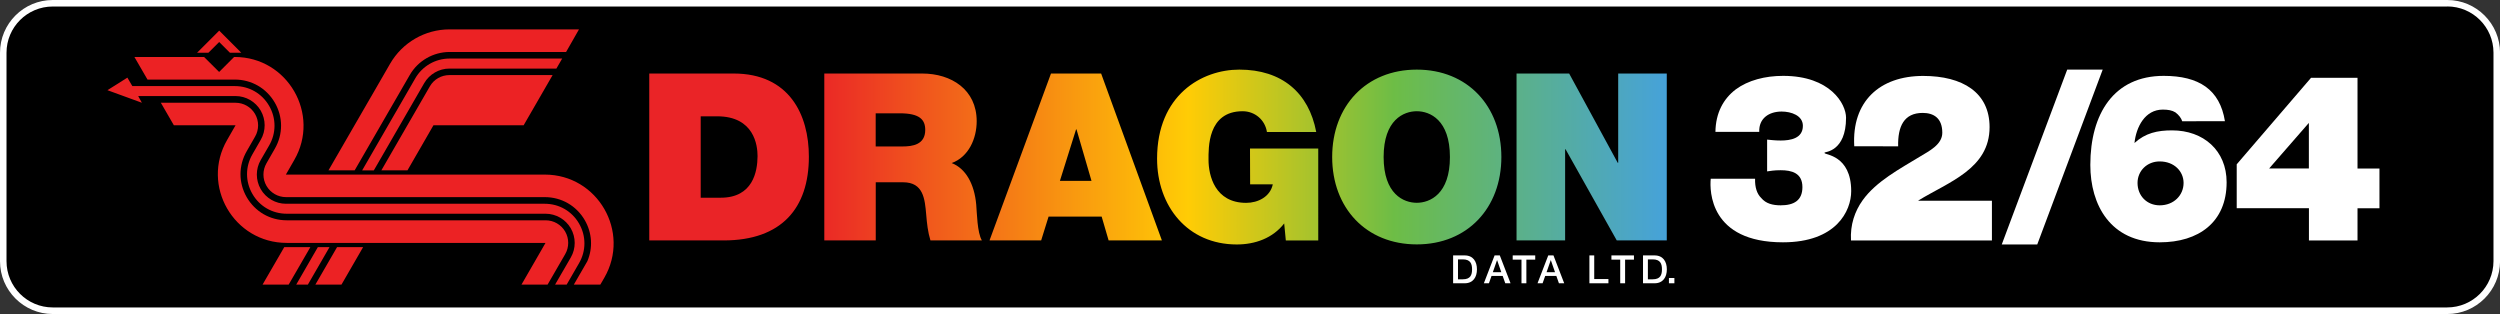 <?xml version="1.0" encoding="utf-8"?>
<!-- Generator: Adobe Illustrator 25.4.1, SVG Export Plug-In . SVG Version: 6.00 Build 0)  -->
<svg version="1.1" id="Layer_1" xmlns="http://www.w3.org/2000/svg" xmlns:xlink="http://www.w3.org/1999/xlink" x="0px" y="0px"
	 viewBox="0 0 3839 482.2" style="enable-background:new 0 0 3839 482.2;" xml:space="preserve">
<rect x="0" y="0" width="3839" height="482.2" fill="#333333" stroke="none"/>
<style type="text/css">
	.st0{fill:#FFFFFF;}
	.st1{fill:#EC2224;}
	.st2{fill:url(#SVGID_1_);}
</style>
<g>
	<g>
		<path d="M81,477.2c-41.9,0-76-34.1-76-76V81C5,39.1,39.1,5,81,5H3758c41.9,0,76,34.1,76,76v320.2c-0.1,41.9-34.2,76-76.1,76H81z"
			/>
		<path class="st0" d="M3758,9.9c39.2,0,71,31.8,71,71v320.2c-0.1,39.2-31.9,71-71.1,71H81c-39.2,0-71-31.8-71-71V81
			c0-39.2,31.8-71,71-71H3758 M3758,0H81C36.3,0,0,36.3,0,81v320.2c0,44.6,36.3,81,81,81h3677c44.6,0,80.9-36.3,81.1-80.9V81
			C3839,36.3,3802.7,0,3758,0L3758,0z"/>
	</g>
	<g>
		<polygon class="st1" points="506,379.5 472.8,437 454.9,437 488.1,379.5 		"/>
		<path class="st1" d="M574,261.7l77.4-134c8-13.8,22.8-22.4,38.7-22.4h164.3l8.9-15.4H750.6h-60.2c-21.7,0-41.9,11.6-52.7,30.4
			l-29.2,50.6l-0.9,1.5l-51.5,89.3L574,261.7L574,261.7z"/>
		<g>
			<path class="st1" d="M889.1,45.1H750.6l0,0h-60.2c-37.7,0-72.5,20.1-91.4,52.8l-29.2,50.6l-0.9,1.5l-64.5,111.6h40.2l84.6-146.4
				c12.6-21.9,36.1-35.4,61.4-35.4h178.7L889.1,45.1z"/>
			<path class="st1" d="M665.6,192.4h138.5l44.5-77.1H690.1c-12.4,0-23.9,6.6-30,17.3l-74.5,129h40.1L665.6,192.4z"/>
			<polygon class="st1" points="557.6,379.5 524.4,437 484.3,437 517.6,379.5 			"/>
			<polygon class="st1" points="436.5,379.5 403.2,437 443.3,437 476.6,379.5 			"/>
		</g>
		<path class="st1" d="M267,192.4h94.7l-12.8,22.3C308.1,285,359,373,440.3,373l0,0h397.4l-36.9,64h40.1l27-46.7
			c6.2-10.7,6.2-24,0-34.7s-17.6-17.3-30-17.3H440.3c-25.6,0-48.5-13.2-61.4-35.4c-12.8-22.2-12.8-48.6,0-70.8l12.8-22.3
			c6.2-10.7,6.2-24,0-34.7c-6.2-10.7-17.6-17.3-30-17.3H247L267,192.4z"/>
		<path class="st1" d="M226.5,122.2h134.1c25.6,0,48.5,13.2,61.4,35.4c12.8,22.2,12.8,48.6,0,70.8l-12.8,22.3
			c-6.2,10.7-6.2,24,0,34.7s17.6,17.3,30,17.3h397.4c25.6,0,48.5,13.2,61.4,35.4c11.3,19.6,12.6,42.5,4,62.9L881.2,437h40.7
			l6.1-10.5c40.6-70.3-10.1-158.4-91.4-158.4H621.8H500.7h-61.7l12.8-22.3c40.7-70.2-10.1-158.3-91.3-158.3h-1l-23,23l-23.1-23h-107
			L226.5,122.2z"/>
		<g>
			<polygon class="st1" points="320,81 336.6,64.5 353.1,81 370.5,81 336.6,47 302.6,81 			"/>
		</g>
		<path class="st1" d="M217.9,157.8L165,138.5l30.6-19.3l7.6,13h157.4c22,0,41.7,11.3,52.7,30.4c11,19,11,41.8,0,60.8l-12.9,22.3
			c-8,13.8-8,30.8,0,44.8c8,13.8,22.8,22.4,38.7,22.4h397.4c22,0,41.7,11.3,52.7,30.4c11,19.1,11,41.8,0,60.8l-19,32.9h-17.8
			l24.1-41.6c8-13.8,8-30.8,0-44.8c-8-13.8-22.8-22.4-38.7-22.4H561.3H440.3c-22,0-41.7-11.3-52.7-30.4c-11-19-11-41.8,0-60.8
			l12.8-22.3c8-13.8,8-30.8,0-44.8c-8-13.8-22.8-22.4-38.7-22.4H212.2L217.9,157.8z"/>
	</g>
	<g>
		<path class="st0" d="M2847.4,224.6c-4-68.5,38.8-108,105.8-108c60.7,0,102,25.5,102,78.6c0,63.9-62.5,84-109.4,112.7v0.4h113v61
			h-216.4c-1.4-24.1,5.8-44.9,17.9-61.8c20.8-29,56.7-48,88.6-67.4c12.9-7.9,33.7-17.9,33.7-36.2c0-22.6-13.3-30.5-30.1-30.5
			c-28.8,0-38.4,20.8-37.7,51.3L2847.4,224.6L2847.4,224.6z"/>
		<g>
			<path class="st0" d="M2231.4,392.2h17.7c13.2,0,18.9,9.6,18.9,21.4s-5.7,21.4-18.9,21.4h-17.7V392.2z M2238.9,428.9h7.4
				c11.7,0,14.2-6.7,14.2-15.3c0-8.6-2.5-15.3-14.2-15.3h-7.4V428.9z"/>
			<path class="st0" d="M2295.1,392.2h8l16.5,42.8h-8.1l-4-11.3h-17.1l-4,11.3h-7.8L2295.1,392.2z M2292.4,418h13l-6.4-18.4h-0.2
				L2292.4,418z"/>
			<path class="st0" d="M2322.9,392.2h34.6v6.5h-13.6V435h-7.5v-36.3h-13.5V392.2z"/>
			<path class="st0" d="M2377.5,392.2h8l16.5,42.8h-8.1l-4-11.3h-17.1l-4,11.3h-7.8L2377.5,392.2z M2374.9,418h13l-6.4-18.4h-0.2
				L2374.9,418z"/>
			<path class="st0" d="M2440.6,392.2h7.5v36.3h21.8v6.5h-29.2V392.2z"/>
			<path class="st0" d="M2474.5,392.2h34.6v6.5h-13.6V435h-7.5v-36.3h-13.5V392.2z"/>
			<path class="st0" d="M2523,392.2h17.7c13.2,0,18.9,9.6,18.9,21.4s-5.7,21.4-18.9,21.4H2523V392.2z M2530.5,428.9h7.4
				c11.7,0,14.2-6.7,14.2-15.3c0-8.6-2.5-15.3-14.2-15.3h-7.4V428.9z"/>
			<path class="st0" d="M2562.8,426.9h8.4v8.1h-8.4V426.9z"/>
		</g>
		<g>
			<g>
				
					<linearGradient id="SVGID_1_" gradientUnits="userSpaceOnUse" x1="996.956" y1="3201.111" x2="2559.516" y2="3201.111" gradientTransform="matrix(1 0 0 -1 0 3442.238)">
					<stop  offset="0.16" style="stop-color:#EA2427"/>
					<stop  offset="0.53" style="stop-color:#FFCC05"/>
					<stop  offset="0.732" style="stop-color:#6DBD46"/>
					<stop  offset="1" style="stop-color:#46A2DA"/>
				</linearGradient>
				<path class="st2" d="M1126.6,112.9H997v256.3h114.1c89.3,0,131-49.8,131-128.5C1242.2,176.1,1212,112.9,1126.6,112.9z
					 M1106.8,303.6h-30.8V178.6h25.2c57.1,0,62.1,44.9,62.1,61C1163.2,263.7,1156,303.6,1106.8,303.6z M1461.4,250.4
					c26.2-9.6,38.4-37.7,38.4-64.3c0-48.4-38.8-73.2-83.7-73.2h-150.3v256.3h79v-89.3h42c31.2,0,33.4,25.5,35.5,49.8
					c1.1,13.2,2.5,26.6,6.5,39.5h79c-7.2-11.8-7.6-42.4-8.7-54.9C1496.3,282.4,1482.9,258.7,1461.4,250.4z M1386,224.9h-41.3v-50.9
					h37c30.1,0,39.1,9.4,39.1,25.5C1420.8,222.4,1400.8,224.9,1386,224.9z M1613.9,112.9l-94.4,256.3h79.3l11.4-36.6h81.5l10.7,36.6
					h81.8l-93.3-256.3C1690.9,112.9,1613.9,112.9,1613.9,112.9z M1627.6,277.7l24.8-79h0.7l23,79H1627.6z M1919.7,283.1h34.8
					c-4,19-22.6,28.4-40.9,28.4c-48,0-57.8-42-57.8-66.1c0-17.6-1.8-74.6,52.4-74.6c18.7,0,34.4,13.2,37.3,31.9h75.7
					c-11.4-60.3-52.7-95.8-118.1-95.8c-57.8,0-126.3,39.1-126.3,136.8c0,72.8,46.7,131.7,122.4,131.7c28,0,55.3-9.6,72.8-32.3
					l2.5,26.2h49.8V228.1h-104.8L1919.7,283.1L1919.7,283.1z M2175.6,106.9c-77.9,0-129.9,56-129.9,134.2s52,134.2,129.9,134.2
					s129.9-56,129.9-134.2C2305.5,162.8,2253.5,106.9,2175.6,106.9z M2175.6,311.4c-20.1,0-50.9-13.2-50.9-70.3s30.8-70.3,50.9-70.3
					s50.9,13.2,50.9,70.3C2226.6,298.1,2195.7,311.4,2175.6,311.4z M2484.9,112.9V250h-0.7l-74.6-137.1h-80.8v256.3h74.6v-140h0.7
					l78.6,140h76.8V112.9H2484.9z"/>
			</g>
		</g>
		<path class="st0" d="M2634.2,202.7c0.4-29.4,12.2-50.9,31.2-65.4c19-14,44.9-20.8,72.8-20.8c72.5,0,96.6,43.1,96.6,64.3
			c0,52.4-33,52.4-33,53.5v0.7c0,2.9,40.9,2.9,40.9,58.5c0,30.5-23,78.6-104.8,78.6c-112.3,0-112.7-79-110.9-97.6h68.1
			c-0.4,13.2,2.9,23.3,9.6,29.7c6.9,8.3,17.2,11.1,29.7,11.1c20.5,0,33.4-7.6,33.4-28c0-21.9-16.9-25.9-33.4-25.9
			c-10.4,0-15.4,1.1-20.8,1.8v-48.8c5.4,0.4,11.1,1.4,20.8,1.4c15.1,0,34.1-3.2,34.1-22.6c0-15.8-17.9-21.9-32.6-21.9
			c-19.4,0-35.2,10.4-34.4,31.2H2634.2z"/>
		<g>
			<path class="st0" d="M3174.4,106.9h54.5l-100.5,268.5h-54.5L3174.4,106.9z"/>
			<path class="st0" d="M3351,186.2c-1.4-4.7-5.1-9.6-10.4-13.6c-5-3.2-11.4-4.3-19.4-4.3c-27.3,0-40.9,26.6-43.5,51.3
				c16.9-15.4,35.2-19.4,57.8-19.4c48,0,83.7,30.8,83.7,79.7c0,61.4-43.1,92.2-102.7,92.2c-75.7,0-106.6-57.4-106.6-118.8
				c0-78.6,36.2-136.8,112.7-136.8c53.8,0,86.2,20.8,94,69.6L3351,186.2L3351,186.2z M3282.4,280.9c0,19.7,14.3,34.4,34.1,34.4
				c21.5,0,36.6-15.4,36.6-34.4c0-17.6-14.3-33-36.6-33C3297.2,247.8,3282.4,262.3,3282.4,280.9z"/>
			<path class="st0" d="M3545.6,319.7h-110.9v-67.4l114.1-132.8h71.4v139.3h33.7v61h-33.7v49.5h-74.6V319.7z M3484.5,258.7h61v-70
				L3484.5,258.7z"/>
		</g>
	</g>
</g>
</svg>
